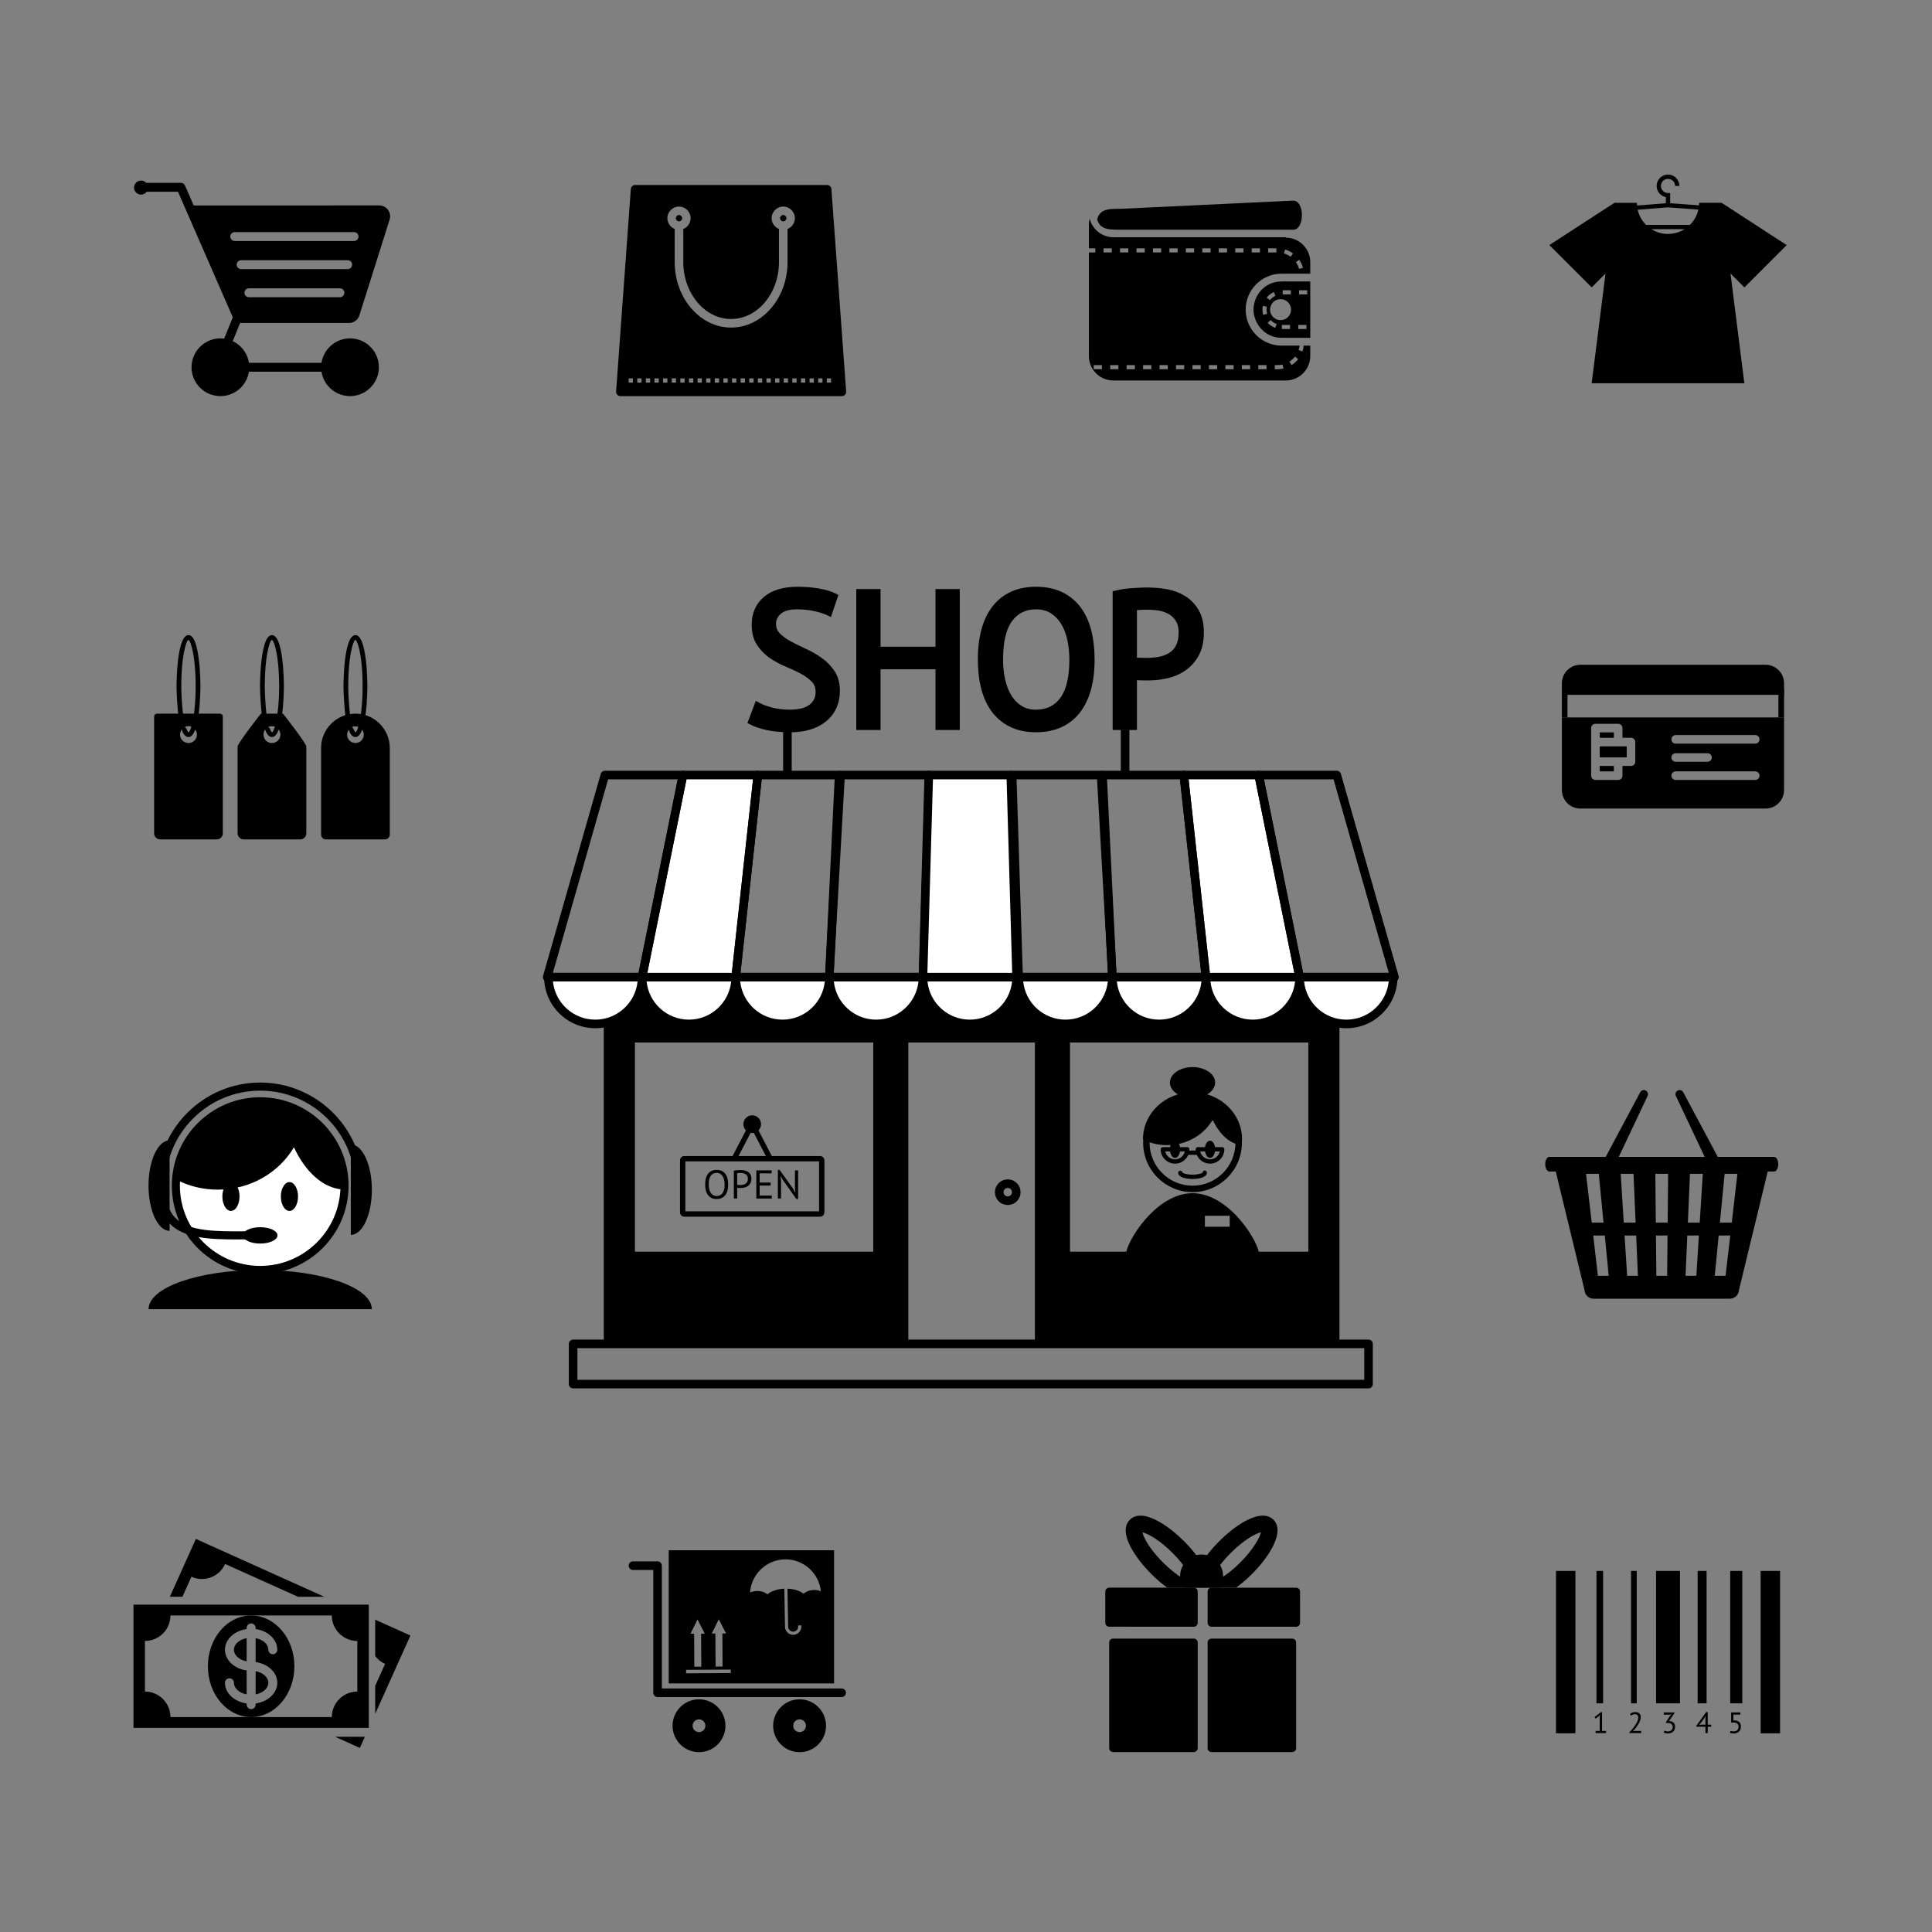 <?xml version="1.0" encoding="utf-8"?>
<!-- Generator: Adobe Illustrator 27.5.0, SVG Export Plug-In . SVG Version: 6.00 Build 0)  -->
<svg version="1.1" id="Layer_1" xmlns="http://www.w3.org/2000/svg" xmlns:xlink="http://www.w3.org/1999/xlink" x="0px" y="0px"
	 viewBox="0 0 450 450" style="enable-background:new 0 0 450 450;" xml:space="preserve">
<rect x="0" y="0" width="450" height="450" fill="#808080" stroke="none"/>
<g>
	<path d="M51.335,92.265c-3.708,0-6.724-3.017-6.724-6.725s3.017-6.725,6.724-6.725c3.709,0,6.726,3.017,6.726,6.725
		S55.044,92.265,51.335,92.265z"/>
	<path d="M81.526,92.265c-3.708,0-6.726-3.017-6.726-6.725s3.017-6.725,6.726-6.725c3.708,0,6.724,3.017,6.724,6.725
		S85.234,92.265,81.526,92.265z"/>
	<path d="M81.526,86.577H52.833c-0.803,0-1.567-0.388-2.044-1.037c-0.478-0.655-0.614-1.502-0.368-2.269l3.853-9.469
		c0.216-0.53,0.82-0.785,1.352-0.569c0.53,0.216,0.785,0.821,0.569,1.352l-3.826,9.394c-0.018,0.065,0.007,0.218,0.094,0.337
		c0.087,0.118,0.224,0.188,0.372,0.188h28.693c0.573,0,1.037,0.464,1.037,1.037C82.563,86.113,82.099,86.577,81.526,86.577z"/>
	<g>
		<path d="M90.377,48.881c-0.475-0.648-1.239-1.035-2.043-1.035l-43.214,0.015l-2.031-4.652c-0.165-0.378-0.538-0.622-0.95-0.622
			h-9.604c-0.572,0-1.037,0.464-1.037,1.037c0,0.572,0.464,1.037,1.037,1.037h8.925l12.674,29.038
			c0.399,0.931,1.312,1.532,2.326,1.532h24.83c1.109,0,2.08-0.711,2.417-1.771l7.043-22.316
			C90.993,50.375,90.853,49.529,90.377,48.881z M79.173,69.229H57.973c-0.573,0-1.037-0.464-1.037-1.037
			c0-0.572,0.464-1.037,1.037-1.037h21.201c0.573,0,1.037,0.464,1.037,1.037C80.21,68.765,79.746,69.229,79.173,69.229z
			 M80.983,62.682H56.164c-0.572,0-1.037-0.464-1.037-1.037c0-0.572,0.464-1.037,1.037-1.037h24.819
			c0.572,0,1.037,0.464,1.037,1.037C82.02,62.217,81.555,62.682,80.983,62.682z M82.467,56.134H54.678
			c-0.573,0-1.037-0.464-1.037-1.037c0-0.573,0.464-1.037,1.037-1.037h27.789c0.573,0,1.037,0.464,1.037,1.037
			C83.504,55.669,83.04,56.134,82.467,56.134z"/>
	</g>
	<path d="M34.488,43.693c0,0.903-0.732,1.635-1.635,1.635c-0.903,0-1.635-0.732-1.635-1.635c0-0.903,0.732-1.635,1.635-1.635
		C33.756,42.058,34.488,42.79,34.488,43.693z"/>
</g>
<g>
	<g>
		<path d="M31.09,373.754v28.703H85.9v-28.703H31.09z M83.225,394c-3.278,0-5.937,2.659-5.937,5.938h-37.59
			c0-3.278-2.655-5.938-5.934-5.938v-11.789c3.278,0,5.934-2.659,5.934-5.936h37.59c0,3.276,2.659,5.936,5.937,5.936V394z"/>
		<g>
			<path d="M54.51,383.974c-0.014,0.093-0.022,0.189-0.022,0.286c0,1.288,1.257,2.379,2.963,2.699v-5.401
				C55.874,381.853,54.675,382.807,54.51,383.974z"/>
			<path d="M59.543,394.653c1.703-0.321,2.96-1.409,2.96-2.702c0,0,0-0.004,0-0.006c-0.008-1.289-1.263-2.371-2.96-2.694V394.653z"
				/>
			<path d="M58.495,376.275c-5.561,0-10.076,5.296-10.076,11.828c0,6.536,4.515,11.834,10.076,11.834
				c5.564,0,10.076-5.298,10.076-11.834C68.571,381.571,64.059,376.275,58.495,376.275z M64.594,391.951
				c0,2.413-2.186,4.422-5.051,4.822v0.268c0,0.579-0.471,1.048-1.048,1.048c-0.575,0-1.044-0.469-1.044-1.048v-0.268
				c-2.869-0.4-5.056-2.409-5.056-4.822c0-0.576,0.469-1.044,1.046-1.044c0.577,0,1.046,0.468,1.046,1.044
				c0,1.293,1.257,2.381,2.963,2.702v-5.574c-2.869-0.399-5.056-2.409-5.056-4.819c0-0.34,0.042-0.668,0.122-0.986
				c0.505-1.957,2.468-3.493,4.934-3.836v-0.268c0-0.578,0.469-1.046,1.044-1.046c0.577,0,1.048,0.468,1.048,1.046v0.268
				c2.865,0.399,5.051,2.409,5.051,4.822c0,0.573-0.468,1.044-1.043,1.044c-0.582,0-1.047-0.471-1.047-1.044
				c0-1.292-1.257-2.381-2.96-2.702v5.573C62.408,387.531,64.594,389.541,64.594,391.951z"/>
		</g>
	</g>
	<g>
		<path d="M87.391,399.179l8.207-18.23l-8.207-3.693v8.477c0.581,0.769,1.356,1.407,2.297,1.831l-2.297,5.102V399.179z"/>
		<polygon points="78.07,404.535 83.815,407.123 84.979,404.535 		"/>
		<path d="M42.489,371.918l2.098-4.661c2.99,1.348,6.503,0.013,7.848-2.975l16.962,7.636h6.144l-29.919-13.471l-6.064,13.471H42.489
			z"/>
	</g>
</g>
<g>
	<g>
		<path d="M50.933,166.223H36.869c-0.78,0-0.97,0.193-0.97,0.973v26.905c0,0.774,0.631,1.409,1.41,1.409h13.184
			c0.778,0,1.411-0.635,1.411-1.409v-26.905C51.904,166.417,51.713,166.223,50.933,166.223z M43.902,173.068
			c-1.089,0-1.971-0.882-1.969-1.967c0-1.086,0.88-1.967,1.967-1.967c1.088,0,1.969,0.881,1.969,1.967
			C45.869,172.186,44.988,173.068,43.902,173.068z"/>
		<path d="M43.902,171.675c-0.91,0-1.369-1.176-1.519-1.563c-0.11-0.284,0.03-0.604,0.314-0.714c0.284-0.11,0.604,0.029,0.714,0.313
			c0.295,0.754,0.517,0.863,0.519,0.864c0.556-0.251,1.648-4.064,1.648-10.772c0-6.709-1.093-10.526-1.704-10.777
			c-0.558,0.25-1.651,4.063-1.651,10.774c0,1.993,0.216,4.932,0.42,6.685c0.035,0.303-0.182,0.577-0.484,0.612
			c-0.303,0.043-0.577-0.182-0.612-0.485c-0.207-1.784-0.426-4.777-0.426-6.812c0-0.484,0.032-11.873,2.782-11.873
			c2.748,0,2.78,11.391,2.78,11.876C46.682,160.288,46.65,171.675,43.902,171.675z"/>
	</g>
	<g>
		<path d="M65.92,166.223h-5.153c0,0-5.424,6.881-5.424,7.659v20.219c0,0.774,0.63,1.409,1.41,1.409h13.185
			c0.778,0,1.409-0.635,1.409-1.409v-20.219C71.346,173.105,65.92,166.223,65.92,166.223z M63.344,173.068
			c-1.087,0-1.969-0.882-1.967-1.967c0-1.086,0.881-1.967,1.967-1.967c1.087,0,1.967,0.881,1.967,1.967
			C65.311,172.186,64.431,173.068,63.344,173.068z"/>
		<path d="M63.344,171.675c-0.91,0-1.368-1.176-1.518-1.563c-0.11-0.284,0.03-0.604,0.314-0.714c0.284-0.11,0.604,0.029,0.714,0.314
			c0.294,0.754,0.515,0.862,0.517,0.864c0.558-0.249,1.65-4.063,1.65-10.772c0-6.712-1.092-10.527-1.705-10.777
			c-0.557,0.251-1.649,4.066-1.649,10.774c0,1.98,0.215,4.922,0.417,6.686c0.035,0.303-0.182,0.577-0.485,0.611
			c-0.3,0.043-0.576-0.183-0.611-0.485c-0.206-1.794-0.425-4.791-0.425-6.812c0-0.484,0.032-11.873,2.78-11.873
			c2.749,0,2.781,11.391,2.781,11.876C66.124,160.288,66.093,171.675,63.344,171.675z"/>
	</g>
	<g>
		<path d="M82.788,166.223c-4.419,0-8.002,3.584-8.002,8.003c0,0.111,0,20.164,0,20.164c0,0.619,0.499,1.12,1.115,1.12h13.776
			c0.616,0,1.112-0.501,1.112-1.12c0,0,0-20.054,0-20.164C90.789,169.807,87.206,166.223,82.788,166.223z M82.788,173.064
			c-1.071,0-1.939-0.87-1.939-1.941c0-1.07,0.868-1.939,1.939-1.939c1.072,0,1.941,0.869,1.941,1.939
			C84.729,172.195,83.859,173.064,82.788,173.064z"/>
		<path d="M82.788,171.675c-0.909,0-1.368-1.176-1.518-1.563c-0.11-0.284,0.03-0.604,0.313-0.714
			c0.283-0.11,0.604,0.029,0.714,0.313c0.294,0.754,0.517,0.863,0.519,0.864c0.556-0.25,1.648-4.064,1.648-10.772
			c0-6.712-1.093-10.527-1.704-10.777c-0.557,0.251-1.65,4.065-1.65,10.774c0,1.967,0.216,4.913,0.419,6.686
			c0.035,0.303-0.183,0.577-0.485,0.611c-0.309,0.037-0.576-0.183-0.61-0.485c-0.207-1.804-0.427-4.804-0.427-6.812
			c0-0.484,0.032-11.873,2.781-11.873s2.78,11.391,2.78,11.876C85.568,160.288,85.537,171.675,82.788,171.675z"/>
	</g>
</g>
<g>
	<rect x="362.417" y="365.901" width="4.522" height="37.825"/>
	<rect x="410.088" y="365.901" width="4.523" height="37.825"/>
	<rect x="371.851" y="365.901" width="1.545" height="30.837"/>
	<rect x="379.905" y="365.901" width="1.325" height="30.837"/>
	<rect x="385.727" y="365.901" width="5.574" height="30.837"/>
	<rect x="395.416" y="365.901" width="2.084" height="30.837"/>
	<rect x="402.996" y="365.901" width="2.816" height="30.837"/>
</g>
<g>
	<path d="M60.604,295.796c-14.357,0-25.998,4.089-25.998,9.132h51.997C86.603,299.885,74.963,295.796,60.604,295.796z"/>
	<g>
		<path style="fill:#FFFFFF;" d="M80.25,276.152c0,10.848-8.796,19.644-19.646,19.644c-10.849,0-19.645-8.796-19.645-19.644
			c0-10.849,8.796-19.645,19.645-19.645C71.454,256.508,80.25,265.304,80.25,276.152z"/>
		<path d="M60.604,296.737c-11.352,0-20.586-9.234-20.586-20.585c0-11.352,9.234-20.586,20.586-20.586s20.586,9.234,20.586,20.586
			C81.191,287.503,71.956,296.737,60.604,296.737z M60.604,257.449c-10.313,0-18.704,8.391-18.704,18.703
			s8.391,18.703,18.704,18.703c10.313,0,18.704-8.391,18.704-18.703S70.918,257.449,60.604,257.449z"/>
	</g>
	<path d="M60.605,256.508c-10.647,0-19.278,8.163-19.278,18.228c0,0.061,0.009,0.119,0.01,0.181
		c2.807,1.381,5.991,2.177,9.376,2.177c7.633,0,14.274-3.985,17.748-9.873c2.638,5.667,6.673,9.434,11.247,9.833
		c0.103-0.762,0.174-1.531,0.174-2.317C79.883,264.671,71.251,256.508,60.605,256.508z"/>
	<g>
		<path d="M55.791,278.689c0,1.859-0.895,3.359-1.999,3.359c-1.104,0-1.999-1.5-1.999-3.359c0-1.855,0.896-3.36,1.999-3.36
			C54.896,275.328,55.791,276.833,55.791,278.689z"/>
		<path d="M69.416,278.689c0,1.859-0.895,3.359-2,3.359c-1.103,0-1.998-1.5-1.998-3.359c0-1.855,0.895-3.36,1.998-3.36
			C68.521,275.328,69.416,276.833,69.416,278.689z"/>
	</g>
	<path d="M54.889,288.685c-6.501,0-12.019-0.356-15.286-3.6c-2.019-2.004-3-4.926-3-8.933c0-13.235,10.767-24.004,24.002-24.004
		s24.002,10.769,24.002,24.004c0,0.52-0.421,0.94-0.941,0.94c-0.519,0-0.941-0.421-0.941-0.94c0-12.198-9.923-22.121-22.12-22.121
		c-12.197,0-22.12,9.923-22.12,22.121c0,3.479,0.799,5.965,2.444,7.597c3.163,3.14,9.43,3.089,16.691,3.04
		c0.977-0.008,1.973-0.015,2.984-0.015c0.52,0,0.941,0.421,0.941,0.941c0,0.52-0.421,0.941-0.941,0.941
		c-1.006,0-1.998,0.008-2.97,0.015C56.703,288.678,55.786,288.685,54.889,288.685z"/>
	<g>
		<g>
			<path d="M81.712,266.553v21.077c2.71,0,4.905-4.718,4.905-10.537C86.617,271.272,84.421,266.553,81.712,266.553z"/>
			<path d="M39.497,286.689v-21.077c-2.708,0-4.904,4.722-4.904,10.541C34.593,281.971,36.79,286.689,39.497,286.689z"/>
		</g>
		<path d="M64.633,287.742c0,1.054-1.803,1.907-4.028,1.907c-2.224,0-4.028-0.854-4.028-1.907c0-1.05,1.804-1.903,4.028-1.903
			C62.83,285.839,64.633,286.692,64.633,287.742z"/>
	</g>
</g>
<g>
	<g>
		<g>
			<g>
				<g>
					<path d="M278.059,378.897L278.059,378.897l-19.703-0.004c-0.504,0-0.913-0.407-0.913-0.911l-0.003-7.272
						c0-0.242,0.096-0.475,0.267-0.647c0.172-0.171,0.403-0.267,0.646-0.267h19.705c0.504,0,0.913,0.408,0.913,0.912l0.001,7.276
						c0,0.241-0.096,0.474-0.267,0.645C278.532,378.801,278.301,378.897,278.059,378.897z"/>
					<path d="M301.896,378.9L301.896,378.9l-19.707-0.004c-0.504,0-0.912-0.409-0.912-0.912v-7.272c0-0.505,0.408-0.913,0.912-0.913
						h19.704c0.504,0,0.913,0.408,0.913,0.913l0.002,7.275c0,0.242-0.096,0.475-0.267,0.646
						C302.37,378.804,302.139,378.9,301.896,378.9z"/>
				</g>
			</g>
		</g>
		<g>
			<g>
				<g>
					<path d="M278.059,408.094L278.059,408.094l-18.791-0.003c-0.504,0-0.912-0.408-0.912-0.912l-0.004-24.608
						c0-0.242,0.097-0.475,0.267-0.646c0.171-0.172,0.402-0.268,0.645-0.268h18.793c0.504,0,0.913,0.408,0.913,0.912l0.001,24.612
						c0,0.241-0.096,0.474-0.267,0.645C278.532,407.998,278.301,408.094,278.059,408.094z"/>
					<path d="M300.984,408.098L300.984,408.098l-18.795-0.004c-0.504,0-0.912-0.408-0.912-0.912v-24.608
						c0-0.505,0.408-0.913,0.912-0.913h18.792c0.504,0,0.912,0.408,0.912,0.913l0.003,24.612c0,0.241-0.097,0.474-0.268,0.645
						S301.227,408.098,300.984,408.098z"/>
				</g>
			</g>
		</g>
		<g>
			<path d="M268.183,366.636c1.219,1.219,2.456,2.267,3.665,3.148h16.078c1.208-0.881,2.445-1.928,3.664-3.146
				c4.398-4.4,7.659-10.022,5.025-12.661c-0.438-0.436-1.225-0.955-2.496-0.955c-2.578,0-6.472,2.293-10.161,5.984
				c-1.68,1.679-3.051,3.395-4.067,5.015c-1.066-1.7-2.493-3.438-4.074-5.019c-3.692-3.689-7.586-5.981-10.162-5.981
				c-1.276,0-2.063,0.521-2.494,0.956c-0.914,0.911-1.64,2.718,0.094,6.15C264.291,362.183,266.042,364.494,268.183,366.636z
				 M286.661,361.711c2.997-2.998,5.732-4.521,7.049-4.811c-0.286,1.161-1.673,3.882-4.825,7.034
				c-2.949,2.946-5.644,4.469-7.028,4.792C282.165,367.397,283.689,364.683,286.661,361.711z M273.111,361.707
				c3.153,3.154,4.54,5.876,4.826,7.036c-1.316-0.29-4.052-1.814-7.051-4.812c-1.86-1.862-3.359-3.825-4.22-5.527
				c-0.347-0.689-0.508-1.179-0.581-1.5C267.411,357.207,270.132,358.73,273.111,361.707z"/>
			<path d="M284.068,369.799c0.511-0.783,0.811-1.717,0.811-2.721c0-2.764-2.238-5.003-5-5.003c-2.765,0-5,2.239-5,5.003
				c0,1.004,0.3,1.938,0.811,2.721H284.068z"/>
		</g>
	</g>
</g>
<g>
	<path d="M416.15,57.085l-15.163-9.855l-5.229,0.007l0.003,0.003c0,4.003-3.242,7.245-7.258,7.25c-3.998,0-7.244-3.25-7.244-7.25
		l0,0l-5.22-0.003l-15.164,9.846l9.856,9.853l3.223-3.224l-3.226,25.552h35.563l-3.219-25.548l3.223,3.222L416.15,57.085z"/>
	<path d="M399.602,53.38h-21.566v-5.263l10.438-0.818l11.129,0.816V53.38z M379.036,52.38h19.566v-3.337l-10.127-0.748l-9.439,0.746
		V52.38z"/>
	<path d="M389.013,47.797h-1v-1.884c-1.224-0.234-2.15-1.313-2.15-2.604c0-1.462,1.188-2.65,2.65-2.65c1.462,0,2.65,1.189,2.65,2.65
		h-1c0-0.91-0.74-1.65-1.65-1.65c-0.91,0-1.65,0.74-1.65,1.65c0,0.91,0.74,1.651,1.65,1.651h0.5V47.797z"/>
</g>
<g>
	<g>
		<path d="M411.224,154.83h-43.116c-2.376,0.004-4.311,1.94-4.314,4.317v2.694l51.747-0.003v-2.691
			C415.54,156.767,413.603,154.83,411.224,154.83z"/>
		<rect x="372.607" y="178.408" width="3.293" height="1.26"/>
		<path d="M363.793,184.014c-0.001,1.153,0.446,2.237,1.261,3.052c0.814,0.815,1.897,1.264,3.05,1.264h0.006h43.12
			c2.375,0,4.308-1.935,4.311-4.314v-16.913h-51.747V184.014z M390.301,171.208h18.524c0.553,0,1,0.448,1,1c0,0.552-0.447,1-1,1
			h-18.524c-0.553,0-1-0.448-1-1C389.301,171.655,389.748,171.208,390.301,171.208z M390.301,175.438h7.408c0.553,0,1,0.448,1,1
			s-0.447,1-1,1h-7.408c-0.553,0-1-0.448-1-1S389.748,175.438,390.301,175.438z M390.301,179.668h18.524c0.553,0,1,0.448,1,1
			c0,0.552-0.447,1-1,1h-18.524c-0.553,0-1-0.448-1-1C389.301,180.116,389.748,179.668,390.301,179.668z M370.607,177.408v-4.564
			v-3.262c0-0.552,0.447-1,1-1h5.293c0.553,0,1,0.448,1,1v2.262h1.991c0.553,0,1,0.448,1,1v4.564c0,0.552-0.447,1-1,1H377.9v2.26
			c0,0.552-0.447,1-1,1h-5.293c-0.553,0-1-0.448-1-1V177.408z"/>
		<polygon points="378.892,173.844 376.9,173.844 372.607,173.844 372.607,176.408 376.9,176.408 378.892,176.408 		"/>
		<rect x="372.607" y="170.582" width="3.293" height="1.262"/>
	</g>
	<rect x="363.793" y="160.399" width="1.309" height="6.703"/>
	<rect x="414.23" y="160.399" width="1.31" height="6.703"/>
</g>
<g>
	<g>
		<g>
			<path d="M140.633,227.273v85.74h70.936v-70.194h29.48v70.194h70.937v-85.74H140.633z M203.396,291.541h-55.512v-48.723h55.512
				V291.541z M304.734,291.541h-55.512v-48.723h55.512V291.541z"/>
		</g>
		<g>
			<g>
				<path style="fill:#FFFFFF;" d="M127.741,227.591c0,6.02,4.883,10.904,10.904,10.904c6.023,0,10.906-4.884,10.906-10.904H127.741
					z"/>
				<path d="M138.645,239.495c-6.564,0-11.904-5.34-11.904-11.904c0-0.553,0.448-1,1-1h21.811c0.552,0,1,0.447,1,1
					C150.552,234.155,145.21,239.495,138.645,239.495z M128.792,228.591c0.502,4.993,4.73,8.904,9.854,8.904
					c5.125,0,9.354-3.911,9.856-8.904H128.792z"/>
			</g>
			<g>
				<path style="fill:#FFFFFF;" d="M149.552,227.591c0,6.02,4.881,10.904,10.904,10.904c6.023,0,10.903-4.884,10.903-10.904H149.552
					z"/>
				<path d="M160.456,239.495c-6.564,0-11.904-5.34-11.904-11.904c0-0.553,0.448-1,1-1h21.808c0.552,0,1,0.447,1,1
					C172.359,234.155,167.02,239.495,160.456,239.495z M150.602,228.591c0.502,4.993,4.73,8.904,9.854,8.904
					c5.123,0,9.35-3.911,9.853-8.904H150.602z"/>
			</g>
			<g>
				<path style="fill:#FFFFFF;" d="M193.169,227.591c0,6.02,4.881,10.904,10.902,10.904c6.023,0,10.907-4.884,10.907-10.904H193.169
					z"/>
				<path d="M204.071,239.495c-6.563,0-11.902-5.34-11.902-11.904c0-0.553,0.448-1,1-1h21.81c0.552,0,1,0.447,1,1
					C215.979,234.155,210.637,239.495,204.071,239.495z M194.219,228.591c0.503,4.993,4.729,8.904,9.852,8.904
					c5.126,0,9.355-3.911,9.857-8.904H194.219z"/>
			</g>
			<g>
				<path style="fill:#FFFFFF;" d="M214.979,227.591c0,6.02,4.879,10.904,10.901,10.904c6.022,0,10.906-4.884,10.906-10.904H214.979
					z"/>
				<path d="M225.88,239.495c-6.563,0-11.901-5.34-11.901-11.904c0-0.553,0.448-1,1-1h21.808c0.553,0,1,0.447,1,1
					C237.786,234.155,232.445,239.495,225.88,239.495z M216.029,228.591c0.503,4.993,4.729,8.904,9.851,8.904
					c5.125,0,9.354-3.911,9.856-8.904H216.029z"/>
			</g>
			<g>
				<path style="fill:#FFFFFF;" d="M171.359,227.591c0,6.02,4.882,10.904,10.905,10.904c6.022,0,10.904-4.884,10.904-10.904H171.359
					z"/>
				<path d="M182.265,239.495c-6.564,0-11.905-5.34-11.905-11.904c0-0.553,0.448-1,1-1h21.81c0.552,0,1,0.447,1,1
					C194.169,234.155,188.829,239.495,182.265,239.495z M172.41,228.591c0.502,4.993,4.73,8.904,9.855,8.904
					c5.124,0,9.352-3.911,9.854-8.904H172.41z"/>
			</g>
			<g>
				<g>
					<polygon style="fill:#FFFFFF;" points="176.518,180.52 171.359,227.591 149.552,227.591 159.075,180.52 					"/>
					<path d="M171.359,228.591h-21.808c-0.3,0-0.584-0.135-0.774-0.367c-0.19-0.231-0.266-0.537-0.206-0.831l9.523-47.07
						c0.094-0.466,0.504-0.802,0.98-0.802h17.442c0.284,0,0.555,0.121,0.745,0.333c0.189,0.212,0.28,0.494,0.249,0.776
						l-5.158,47.071C172.298,228.207,171.87,228.591,171.359,228.591z M150.774,226.591h19.688l4.939-45.07h-15.509L150.774,226.591
						z"/>
				</g>
			</g>
			<g>
				<g>
					<path d="M214.979,228.591h-21.81c-0.267,0-0.523-0.107-0.711-0.297c-0.188-0.19-0.292-0.448-0.289-0.715l2.572-47.071
						c0.007-0.547,0.453-0.988,1-0.988h20.785c0.274,0,0.537,0.113,0.726,0.313c0.189,0.199,0.287,0.467,0.272,0.742l-1.548,47.07
						C215.948,228.176,215.51,228.591,214.979,228.591z M194.181,226.591h19.85l1.439-45.07h-18.742L194.181,226.591z"/>
				</g>
			</g>
			<g>
				<g>
					<path d="M193.169,228.591h-21.81c-0.284,0-0.555-0.121-0.745-0.332c-0.189-0.212-0.28-0.494-0.25-0.777l5.158-47.07
						c0.056-0.507,0.484-0.891,0.994-0.891h18.936c0.273,0,0.535,0.112,0.724,0.31c0.188,0.198,0.288,0.465,0.275,0.738
						l-2.284,47.071C194.142,228.172,193.702,228.591,193.169,228.591z M172.475,226.591h19.741l2.187-45.07h-16.989
						L172.475,226.591z"/>
				</g>
			</g>
			<g>
				<g>
					<path d="M149.552,228.591h-22.104c-0.314,0-0.609-0.147-0.798-0.397c-0.189-0.251-0.249-0.575-0.163-0.877l13.438-47.07
						c0.123-0.43,0.515-0.726,0.961-0.726h18.188c0.3,0,0.584,0.135,0.774,0.367c0.19,0.232,0.266,0.538,0.206,0.832l-9.523,47.07
						C150.438,228.256,150.028,228.591,149.552,228.591z M128.774,226.591h19.96l9.119-45.07h-16.211L128.774,226.591z"/>
				</g>
			</g>
			<g>
				<path style="fill:#FFFFFF;" d="M324.507,227.591c0,6.02-4.88,10.904-10.905,10.904c-6.023,0-10.903-4.884-10.903-10.904H324.507
					z"/>
				<path d="M313.602,239.495c-6.564,0-11.903-5.34-11.903-11.904c0-0.553,0.447-1,1-1h21.809c0.553,0,1,0.447,1,1
					C325.507,234.155,320.166,239.495,313.602,239.495z M303.748,228.591c0.503,4.993,4.73,8.904,9.854,8.904
					c5.124,0,9.353-3.911,9.855-8.904H303.748z"/>
			</g>
			<g>
				<path style="fill:#FFFFFF;" d="M302.698,227.591c0,6.02-4.883,10.904-10.905,10.904c-6.023,0-10.902-4.884-10.902-10.904
					H302.698z"/>
				<path d="M291.793,239.495c-6.563,0-11.902-5.34-11.902-11.904c0-0.553,0.447-1,1-1h21.808c0.553,0,1,0.447,1,1
					C303.698,234.155,298.357,239.495,291.793,239.495z M281.94,228.591c0.503,4.993,4.729,8.904,9.853,8.904
					c5.124,0,9.352-3.911,9.855-8.904H281.94z"/>
			</g>
			<g>
				<path style="fill:#FFFFFF;" d="M259.082,227.591c0,6.02-4.884,10.904-10.906,10.904c-6.023,0-10.903-4.884-10.903-10.904
					H259.082z"/>
				<path d="M248.176,239.495c-6.564,0-11.903-5.34-11.903-11.904c0-0.553,0.447-1,1-1h21.81c0.553,0,1,0.447,1,1
					C260.082,234.155,254.741,239.495,248.176,239.495z M238.322,228.591c0.503,4.993,4.73,8.904,9.854,8.904
					c5.125,0,9.354-3.911,9.856-8.904H238.322z"/>
			</g>
			<g>
				<path style="fill:#FFFFFF;" d="M280.891,227.591c0,6.02-4.884,10.904-10.907,10.904c-6.022,0-10.901-4.884-10.901-10.904
					H280.891z"/>
				<path d="M269.983,239.495c-6.563,0-11.901-5.34-11.901-11.904c0-0.553,0.447-1,1-1h21.809c0.553,0,1,0.447,1,1
					C281.891,234.155,276.549,239.495,269.983,239.495z M260.132,228.591c0.503,4.993,4.729,8.904,9.852,8.904
					c5.125,0,9.354-3.911,9.857-8.904H260.132z"/>
			</g>
			<g>
				<g>
					<polygon style="fill:#FFFFFF;" points="275.729,180.52 280.891,227.591 302.698,227.591 293.176,180.52 					"/>
					<path d="M302.698,228.591h-21.808c-0.51,0-0.939-0.384-0.994-0.891l-5.161-47.071c-0.031-0.282,0.06-0.565,0.249-0.776
						c0.19-0.211,0.461-0.333,0.745-0.333h17.446c0.476,0,0.886,0.336,0.98,0.802l9.522,47.07c0.06,0.294-0.017,0.6-0.206,0.831
						C303.282,228.456,302.998,228.591,302.698,228.591z M281.787,226.591h19.689l-9.118-45.07h-15.513L281.787,226.591z"/>
				</g>
			</g>
			<g>
				<g>
					<path d="M259.082,228.591h-21.81c-0.531,0-0.97-0.415-0.999-0.946l-1.548-47.07c-0.015-0.274,0.084-0.543,0.273-0.742
						c0.189-0.2,0.451-0.313,0.726-0.313h20.786c0.548,0,0.993,0.44,1,0.988l2.571,47.071c0.003,0.267-0.101,0.524-0.289,0.715
						C259.605,228.483,259.35,228.591,259.082,228.591z M238.22,226.591h19.85l-2.547-45.07H236.78L238.22,226.591z"/>
				</g>
			</g>
			<g>
				<g>
					<path d="M280.891,228.591h-21.809c-0.533,0-0.973-0.419-0.999-0.951l-2.284-47.071c-0.013-0.273,0.086-0.54,0.275-0.738
						c0.189-0.198,0.45-0.31,0.724-0.31h18.932c0.51,0,0.939,0.384,0.994,0.891l5.161,47.07c0.031,0.283-0.06,0.566-0.249,0.776
						C281.445,228.47,281.175,228.591,280.891,228.591z M260.035,226.591h19.74l-4.942-45.07h-16.985L260.035,226.591z"/>
				</g>
			</g>
			<g>
				<g>
					<path d="M324.802,228.591h-22.104c-0.475,0-0.886-0.335-0.98-0.802l-9.523-47.07c-0.06-0.294,0.017-0.599,0.206-0.832
						c0.19-0.232,0.475-0.367,0.774-0.367h18.187c0.446,0,0.839,0.296,0.962,0.726l13.44,47.07c0.086,0.302,0.025,0.626-0.164,0.877
						C325.411,228.443,325.115,228.591,324.802,228.591z M303.517,226.591h19.96l-12.869-45.07h-16.209L303.517,226.591z"/>
				</g>
			</g>
			<g>
				<polygon style="fill:#FFFFFF;" points="216.331,180.52 235.43,180.52 236.786,227.591 214.979,227.591 				"/>
				<path d="M236.806,228.591c-0.006-0.001-0.014-0.001-0.02,0h-21.808c-0.27,0-0.529-0.109-0.717-0.303
					c-0.188-0.194-0.29-0.456-0.282-0.726l1.352-47.071c0.016-0.541,0.458-0.971,1-0.971h19.099c0.541,0,0.984,0.43,1,0.971
					l1.351,46.871c0.017,0.073,0.025,0.15,0.025,0.229C237.806,228.144,237.358,228.591,236.806,228.591z M216.008,226.591h19.749
					l-1.299-45.07h-17.155L216.008,226.591z"/>
			</g>
		</g>
		<rect x="182.406" y="169.978" width="2" height="10.398"/>
		<rect x="261.056" y="169.978" width="2" height="10.398"/>
	</g>
	<path d="M318.758,323.382H133.492c-0.552,0-1-0.447-1-1v-9.369c0-0.553,0.448-1,1-1h185.266c0.553,0,1,0.447,1,1v9.369
		C319.758,322.935,319.31,323.382,318.758,323.382z M134.492,321.382h183.266v-7.369H134.492V321.382z"/>
	<path d="M234.725,280.669c-1.646,0-2.986-1.339-2.986-2.985c0-1.646,1.34-2.985,2.986-2.985c1.645,0,2.984,1.339,2.984,2.985
		C237.709,279.33,236.37,280.669,234.725,280.669z M234.725,276.698c-0.544,0-0.986,0.442-0.986,0.985s0.442,0.985,0.986,0.985
		c0.543,0,0.984-0.442,0.984-0.985S235.268,276.698,234.725,276.698z"/>
	<g>
		<path d="M191.01,283.388h-31.61c-0.559,0-1.013-0.454-1.013-1.013v-12.098c0-0.559,0.454-1.013,1.013-1.013h31.61
			c0.558,0,1.013,0.454,1.013,1.013v12.098C192.022,282.934,191.568,283.388,191.01,283.388z M159.631,282.143h31.146v-11.634
			h-31.146V282.143z"/>
		<path d="M179.32,270.319c-0.229,0-0.448-0.12-0.557-0.33l-3.559-6.842l-3.559,6.842c-0.154,0.294-0.527,0.415-0.835,0.268
			c-0.308-0.147-0.432-0.507-0.278-0.803l4.115-7.911c0.211-0.405,0.902-0.405,1.113,0l4.115,7.911
			c0.154,0.296,0.029,0.655-0.278,0.803C179.509,270.3,179.414,270.319,179.32,270.319z"/>
		<path d="M177.262,261.834c0,1.137-0.92,2.058-2.057,2.058c-1.137,0-2.058-0.921-2.058-2.058c0-1.137,0.921-2.059,2.058-2.059
			C176.341,259.775,177.262,260.697,177.262,261.834z"/>
	</g>
	<g>
		<g>
			<g>
				<path d="M277.761,277.669c-6.341,0-11.5-5.159-11.5-11.5c0-6.341,5.159-11.499,11.5-11.499c6.342,0,11.501,5.158,11.501,11.499
					C289.262,272.51,284.102,277.669,277.761,277.669z M277.761,256.17c-5.514,0-10,4.485-10,9.999c0,5.514,4.486,10,10,10
					c5.515,0,10.001-4.486,10.001-10C287.762,260.655,283.275,256.17,277.761,256.17z"/>
			</g>
			<g>
				<path d="M277.762,254.42c-6.369,0-11.531,4.882-11.531,10.902c0,0.037,0.006,0.071,0.006,0.107
					c1.68,0.826,3.584,1.303,5.608,1.303c4.565,0,8.537-2.385,10.615-5.906c1.579,3.39,3.992,5.643,6.729,5.882
					c0.06-0.456,0.103-0.916,0.103-1.386C289.292,259.302,284.129,254.42,277.762,254.42z"/>
			</g>
			<g>
				<g>
					<path d="M274.882,267.686c0,1.112-0.535,2.01-1.195,2.01c-0.661,0-1.196-0.897-1.196-2.01c0-1.109,0.535-2.01,1.196-2.01
						C274.347,265.677,274.882,266.577,274.882,267.686z"/>
				</g>
				<g>
					<path d="M283.031,267.686c0,1.112-0.535,2.01-1.195,2.01c-0.66,0-1.195-0.897-1.195-2.01c0-1.109,0.535-2.01,1.195-2.01
						C282.496,265.677,283.031,266.577,283.031,267.686z"/>
				</g>
			</g>
		</g>
		<g>
			<path d="M283.031,252.154c0,1.994-2.359,3.61-5.271,3.61c-2.911,0-5.27-1.616-5.27-3.61c0-1.994,2.359-3.61,5.27-3.61
				C280.672,248.544,283.031,250.16,283.031,252.154z"/>
		</g>
		<g>
			<path d="M281.836,271.03c-1.844,0-3.344-1.5-3.344-3.344c0-0.276,0.224-0.5,0.5-0.5h5.686c0.276,0,0.5,0.224,0.5,0.5
				C285.179,269.53,283.679,271.03,281.836,271.03z M279.546,268.186c0.229,1.053,1.169,1.844,2.29,1.844
				c1.12,0,2.06-0.791,2.289-1.844H279.546z"/>
		</g>
		<g>
			<path d="M273.686,271.03c-1.845,0-3.345-1.5-3.345-3.344c0-0.276,0.224-0.5,0.5-0.5h5.688c0.276,0,0.5,0.224,0.5,0.5
				C277.029,269.53,275.529,271.03,273.686,271.03z M271.396,268.186c0.229,1.053,1.17,1.844,2.291,1.844
				c1.12,0,2.06-0.791,2.289-1.844H271.396z"/>
		</g>
		<g>
			<path d="M277.761,274.603c-1.664,0-3.343-0.441-3.343-1.427c0-0.276,0.224-0.5,0.5-0.5c0.256,0,0.467,0.191,0.496,0.439
				c0.164,0.176,0.993,0.487,2.347,0.487c1.405,0,2.245-0.335,2.363-0.507c0-0.275,0.214-0.46,0.49-0.46
				c0.276,0,0.49,0.264,0.49,0.54C281.104,274.162,279.425,274.603,277.761,274.603z"/>
		</g>
		<g>
			<path d="M278.992,268.98h-2.463c-0.276,0-0.5-0.224-0.5-0.5c0-0.276,0.224-0.5,0.5-0.5h2.463c0.276,0,0.5,0.224,0.5,0.5
				C279.492,268.757,279.269,268.98,278.992,268.98z"/>
		</g>
		<g>
			<path d="M277.761,277.919c-8.588,0-15.55,11.445-15.55,14.462h31.101C293.311,289.364,286.35,277.919,277.761,277.919z
				 M286.422,285.73h-5.781v-2.557h5.781V285.73z"/>
		</g>
	</g>
</g>
<g>
	<g>
		<g>
			<g>
				<path d="M374.571,271.378c0.343,0,1.636-0.184,1.808-0.507l7.354-15.561c0.25-0.468,0.073-1.049-0.393-1.3
					c-0.47-0.25-1.051-0.073-1.3,0.396l-8.315,15.56c-0.249,0.468-0.073,1.05,0.397,1.3
					C374.264,271.343,374.419,271.378,374.571,271.378z"/>
			</g>
			<g>
				<path d="M399.526,271.378c0.152,0,0.308-0.035,0.452-0.112c0.467-0.25,0.644-0.832,0.395-1.3l-8.314-15.56
					c-0.249-0.469-0.831-0.646-1.3-0.396c-0.467,0.251-0.646,0.832-0.394,1.3l7.354,15.561
					C397.891,271.194,399.184,271.378,399.526,271.378z"/>
			</g>
		</g>
	</g>
	<path d="M413.226,269.457h-3.33h-45.693h-3.328c-0.531,0-0.961,0.763-0.961,1.704c0,0.942,0.43,1.704,0.961,1.704h1.489
		l6.703,27.64c0.067,1.109,0.994,1.992,2.121,1.992h31.727c1.127,0,2.052-0.883,2.119-1.992l6.705-27.64h1.487
		c0.531,0,0.961-0.762,0.961-1.704C414.186,270.22,413.757,269.457,413.226,269.457z M369.422,273.404h2.968l1.098,11.367h-2.744
		L369.422,273.404z M372.181,297.153l-1.09-9.383h2.7l0.904,9.383H372.181z M377.49,273.404h2.982l0.492,11.367h-2.759
		L377.49,273.404z M378.988,297.153l-0.592-9.383h2.698l0.407,9.383H378.988z M388.308,297.153h-2.513l-0.092-9.383h2.696
		L388.308,297.153z M388.43,284.772h-2.757l-0.111-11.367h2.979L388.43,284.772z M395.114,297.153h-2.514l0.406-9.383h2.699
		L395.114,297.153z M395.895,284.772h-2.757l0.491-11.367h2.982L395.895,284.772z M401.92,297.153h-2.513l0.905-9.383h2.697
		L401.92,297.153z M403.358,284.772h-2.757l1.098-11.367h2.979L403.358,284.772z"/>
</g>
<g>
	<path d="M301.23,46.729l-40.142,1.904c-2.68,0-4.908-0.053-5.525,2.435c0.617,2.487,2.846,2.434,5.525,2.434h40.142
		C303.911,53.502,303.911,46.729,301.23,46.729z"/>
	<path d="M305.186,61.056c0-3.123-2.51-5.652-5.62-5.703l-0.093-0.094h-40.142c-2.679,0-4.909-1.851-5.526-4.338
		c-0.111,0.441-0.186,0.897-0.186,1.373v5.549h1.504v0.952h-1.504v2.26v21.857c0,3.154,2.557,5.712,5.712,5.712h40.142
		c3.156,0,5.713-2.558,5.713-5.712v-2.41h-1.527c-0.053,0.458-0.135,0.911-0.286,1.345l-0.9-0.314
		c0.117-0.334,0.188-0.681,0.234-1.031h-4.184c-4.62,0-8.38-3.76-8.38-8.381c0-4.622,3.76-8.381,8.38-8.381h6.663V61.056z
		 M301.631,83.063l0.743,0.593c-0.434,0.545-0.95,1.01-1.535,1.381l-0.51-0.803C300.825,83.919,301.263,83.526,301.631,83.063z
		 M296.919,85.045h0.609c0.402,0,0.802-0.046,1.188-0.136l0.217,0.928c-0.457,0.106-0.93,0.16-1.404,0.16h-0.609V85.045z
		 M293.087,85.045h1.914v0.952h-1.914V85.045z M256.663,85.997h-1.916v-0.952h1.916V85.997z M257.04,57.843h1.916v0.952h-1.916
		V57.843z M260.497,85.997h-1.916v-0.952h1.916V85.997z M260.874,57.843h1.916v0.952h-1.916V57.843z M264.331,85.997h-1.916v-0.952
		h1.916V85.997z M264.708,57.843h1.916v0.952h-1.916V57.843z M268.166,85.997h-1.917v-0.952h1.917V85.997z M268.542,57.843h1.916
		v0.952h-1.916V57.843z M271.998,85.997h-1.917v-0.952h1.917V85.997z M272.376,57.843h1.918v0.952h-1.918V57.843z M275.833,85.997
		h-1.918v-0.952h1.918V85.997z M276.21,57.843h1.918v0.952h-1.918V57.843z M279.667,85.997h-1.918v-0.952h1.918V85.997z
		 M280.044,57.843h1.916v0.952h-1.916V57.843z M283.501,85.997h-1.918v-0.952h1.918V85.997z M283.876,57.843h1.918v0.952h-1.918
		V57.843z M287.335,85.997h-1.916v-0.952h1.916V85.997z M287.711,57.843h1.917v0.952h-1.917V57.843z M291.169,85.045v0.952h-1.916
		v-0.952H291.169z M293.462,58.795h-1.917v-0.952h1.917V58.795z M297.296,58.795h-1.916v-0.952h1.916V58.795z M300.613,59.801
		c-0.476-0.348-1.002-0.611-1.563-0.782l0.275-0.911c0.665,0.202,1.287,0.512,1.85,0.924L300.613,59.801z M302.577,62.635
		c-0.154-0.564-0.404-1.095-0.74-1.582l0.781-0.543c0.398,0.576,0.695,1.206,0.878,1.873L302.577,62.635z"/>
	<path d="M291.964,72.121c0,3.069,2.462,6.56,6.56,6.56h6.663v-13.12h-6.663C294.324,65.561,291.964,69.052,291.964,72.121z
		 M296.696,68.019l0.397,0.865c-0.506,0.232-0.961,0.588-1.313,1.028l-0.743-0.595C295.481,68.762,296.055,68.313,296.696,68.019z
		 M294.227,73.349c-0.113-0.399-0.171-0.813-0.171-1.228c0-0.296,0.028-0.591,0.085-0.877l0.934,0.184
		c-0.044,0.224-0.066,0.456-0.066,0.693c0,0.327,0.045,0.654,0.135,0.969L294.227,73.349z M297.032,76.36
		c-0.666-0.241-1.273-0.643-1.76-1.162l0.695-0.651c0.385,0.411,0.863,0.728,1.388,0.918L297.032,76.36z M300.471,76.63h-1.905
		v-0.952h1.905V76.63z M302.579,67.612h1.904v0.952h-1.904V67.612z M302.388,75.678h1.903v0.952h-1.903V75.678z M298.269,74.568
		c-1.352,0-2.447-1.096-2.447-2.447c0-1.352,1.096-2.447,2.447-2.447c1.352,0,2.447,1.095,2.447,2.447
		C300.716,73.473,299.62,74.568,298.269,74.568z M298.759,67.612h1.905v0.952h-1.905V67.612z"/>
</g>
<g>
	<g>
		<g>
			<g>
				<path d="M186.242,395.799c-3.397,0-6.16,2.763-6.16,6.159c0,3.395,2.763,6.158,6.16,6.158c3.395,0,6.157-2.763,6.157-6.158
					C192.398,398.561,189.637,395.799,186.242,395.799z M186.241,403.443c-0.82,0-1.486-0.665-1.486-1.485
					c0-0.821,0.665-1.486,1.486-1.486c0.82,0,1.484,0.665,1.484,1.486C187.725,402.778,187.061,403.443,186.241,403.443z"/>
			</g>
		</g>
	</g>
	<g>
		<g>
			<g>
				<path d="M162.813,395.799c-3.398,0-6.161,2.763-6.161,6.159c0,3.395,2.763,6.158,6.161,6.158c3.395,0,6.157-2.763,6.157-6.158
					C168.97,398.561,166.208,395.799,162.813,395.799z M162.811,403.443c-0.82,0-1.484-0.665-1.484-1.485
					c0-0.821,0.664-1.486,1.484-1.486c0.821,0,1.485,0.665,1.485,1.486C164.296,402.778,163.632,403.443,162.811,403.443z"/>
			</g>
		</g>
	</g>
	<g>
		<path d="M196.036,395.277h-42.878c-0.552,0-1-0.447-1-1v-28.605h-4.725c-0.552,0-1-0.447-1-1c0-0.553,0.448-1,1-1h5.725
			c0.552,0,1,0.447,1,1v28.605h41.878c0.552,0,1,0.447,1,1C197.036,394.83,196.588,395.277,196.036,395.277z"/>
	</g>
	<g>
		<path d="M155.754,361.084v31.017h38.516v-31.017H155.754z M167.425,377.155l1.682,3.306l-0.85,0.007l0.039,7.697l-1.623,0.01
			l-0.045-7.699l-0.848,0.006L167.425,377.155z M162.469,377.203l1.681,3.308l-0.85,0.008l0.042,7.693l-1.625,0.006l-0.043-7.69
			l-0.851,0.003L162.469,377.203z M159.81,389.747l-0.006-0.811l10.415-0.06l0.004,0.813L159.81,389.747z M189.58,370.338
			c-0.966,0.019-1.83,0.35-2.426,0.872c-0.815-0.681-2.183-1.114-3.74-1.172l0.158,8.856c0.008,0.648,0.548,1.161,1.197,1.152
			c0.646-0.009,1.161-0.546,1.147-1.192l-0.004-0.25l0.729-0.016l0.01,0.25c0.012,1.052-0.824,1.917-1.871,1.941
			c-1.053,0.016-1.918-0.827-1.94-1.87l-0.155-8.877c-1.647,0.075-3.087,0.579-3.915,1.326c-0.618-0.499-1.494-0.804-2.46-0.787
			c-0.583,0.01-1.133,0.14-1.606,0.355c0.283-4.25,3.785-7.641,8.113-7.723c4.332-0.074,7.945,3.194,8.38,7.428
			C190.718,370.435,190.167,370.328,189.58,370.338z"/>
	</g>
</g>
<g>
	<g>
		<path d="M182.434,50.115c-0.389,0-0.705,0.316-0.705,0.706c0,0.389,0.316,0.706,0.705,0.706c0.39,0,0.706-0.317,0.706-0.706
			C183.14,50.432,182.823,50.115,182.434,50.115z"/>
		<path d="M158.857,50.821c0-0.389-0.317-0.706-0.707-0.706c-0.39,0-0.706,0.316-0.706,0.706c0,0.389,0.316,0.706,0.706,0.706
			C158.54,51.527,158.857,51.21,158.857,50.821z"/>
		<path d="M157.444,50.821c0-0.389,0.316-0.706,0.706-0.706c0.39,0,0.707,0.316,0.707,0.706c0,0.389-0.317,0.706-0.707,0.706
			C157.761,51.527,157.444,51.21,157.444,50.821z"/>
		<path d="M182.434,51.527c-0.389,0-0.705-0.317-0.705-0.706c0-0.389,0.316-0.706,0.705-0.706c0.39,0,0.706,0.316,0.706,0.706
			C183.14,51.21,182.823,51.527,182.434,51.527z"/>
	</g>
	<path d="M193.651,44.017c-0.038-0.523-0.474-0.927-0.997-0.927H147.93c-0.523,0-0.959,0.405-0.997,0.927L143.5,91.192
		c-0.02,0.277,0.076,0.55,0.266,0.754c0.189,0.203,0.454,0.319,0.732,0.319h51.59c0.278,0,0.543-0.116,0.732-0.319
		c0.189-0.204,0.285-0.477,0.266-0.754L193.651,44.017z M147.42,89.124h-1v-1h1V89.124z M149.427,89.124h-1v-1h1V89.124z
		 M151.434,89.124h-1v-1h1V89.124z M153.441,89.124h-1v-1h1V89.124z M155.447,89.124h-1v-1h1V89.124z M157.454,89.124h-1v-1h1
		V89.124z M159.461,89.124h-1v-1h1V89.124z M161.468,89.124h-1v-1h1V89.124z M163.475,89.124h-1v-1h1V89.124z M165.481,89.124h-1v-1
		h1V89.124z M167.488,89.124h-1v-1h1V89.124z M169.495,89.124h-1v-1h1V89.124z M171.501,89.124h-1v-1h1V89.124z M173.508,89.124h-1
		v-1h1V89.124z M175.515,89.124h-1v-1h1V89.124z M177.522,89.124h-1v-1h1V89.124z M179.528,89.124h-1v-1h1V89.124z M181.535,89.124
		h-1v-1h1V89.124z M183.542,89.124h-1v-1h1V89.124z M183.435,53.33v7.803c-0.042,8.365-5.938,15.166-13.142,15.166
		c-7.2,0-13.095-6.801-13.141-15.16v-7.808c-0.998-0.399-1.708-1.371-1.708-2.51c0-1.492,1.214-2.706,2.706-2.706
		c1.492,0,2.707,1.214,2.707,2.706c0,1.138-0.708,2.109-1.705,2.509v7.803c0.04,7.257,5.037,13.166,11.141,13.166
		c6.107,0,11.105-5.908,11.142-13.17v-7.797c-0.998-0.399-1.706-1.371-1.706-2.51c0-1.492,1.213-2.706,2.705-2.706
		s2.706,1.214,2.706,2.706C185.14,51.959,184.432,52.931,183.435,53.33z M185.549,89.124h-1v-1h1V89.124z M187.556,89.124h-1v-1h1
		V89.124z M189.563,89.124h-1v-1h1V89.124z M191.569,89.124h-1v-1h1V89.124z M193.576,89.124h-1v-1h1V89.124z"/>
</g>
<g>
	<g>
		<g>
			<g>
				<g>
					<g>
						<g>
							<g>
								<g>
									<path d="M371.646,403.161h0.961v-3.324l0.068-0.405l-0.274,0.322l-0.755,0.543l-0.262-0.351l1.511-1.167h0.248v4.382h0.94
										v0.508h-2.438V403.161z"/>
								</g>
							</g>
						</g>
					</g>
				</g>
			</g>
		</g>
		<g>
			<g>
				<g>
					<g>
						<g>
							<g>
								<g>
									<path d="M382.165,399.952c0,0.243-0.045,0.491-0.135,0.745c-0.089,0.255-0.206,0.51-0.351,0.767
										c-0.144,0.257-0.306,0.508-0.484,0.753c-0.179,0.245-0.357,0.478-0.536,0.697l-0.336,0.296v0.027l0.44-0.076h1.498v0.509
										h-2.735v-0.199c0.101-0.105,0.223-0.236,0.364-0.392c0.143-0.156,0.29-0.329,0.443-0.52
										c0.153-0.19,0.305-0.392,0.454-0.604c0.148-0.213,0.283-0.43,0.405-0.649c0.121-0.22,0.219-0.438,0.292-0.652
										c0.073-0.216,0.11-0.42,0.11-0.612c0-0.224-0.064-0.411-0.193-0.56c-0.128-0.149-0.322-0.224-0.584-0.224
										c-0.174,0-0.344,0.036-0.508,0.106c-0.165,0.071-0.308,0.152-0.427,0.244l-0.227-0.392c0.16-0.138,0.351-0.245,0.57-0.323
										c0.22-0.078,0.456-0.116,0.708-0.116c0.197,0,0.371,0.028,0.522,0.085c0.151,0.058,0.279,0.139,0.385,0.244
										c0.105,0.105,0.185,0.23,0.24,0.375C382.137,399.626,382.165,399.782,382.165,399.952z"/>
								</g>
							</g>
						</g>
					</g>
				</g>
			</g>
		</g>
		<g>
			<g>
				<g>
					<g>
						<g>
							<g>
								<g>
									<path d="M388.524,403.272c0.155,0,0.3-0.024,0.433-0.069c0.133-0.045,0.247-0.113,0.344-0.202
										c0.096-0.09,0.172-0.196,0.227-0.319c0.055-0.124,0.083-0.259,0.083-0.406c0-0.32-0.096-0.559-0.285-0.714
										c-0.19-0.156-0.453-0.234-0.787-0.234h-0.509v-0.199l0.989-1.525l0.316-0.303l-0.446,0.069h-1.361v-0.509h2.454v0.199
										l-1.093,1.643l-0.241,0.199v0.014l0.234-0.048c0.183,0.005,0.353,0.038,0.508,0.1c0.156,0.062,0.291,0.151,0.406,0.268
										c0.114,0.117,0.203,0.257,0.268,0.42c0.064,0.162,0.097,0.347,0.097,0.553c0,0.247-0.044,0.468-0.131,0.66
										c-0.087,0.192-0.205,0.353-0.354,0.484c-0.148,0.13-0.324,0.23-0.525,0.299c-0.201,0.068-0.415,0.103-0.639,0.103
										c-0.206,0-0.392-0.016-0.557-0.048c-0.165-0.032-0.31-0.073-0.434-0.123l0.145-0.488c0.105,0.051,0.23,0.093,0.375,0.127
										C388.184,403.254,388.346,403.272,388.524,403.272z"/>
								</g>
							</g>
						</g>
					</g>
				</g>
			</g>
		</g>
		<g>
			<g>
				<g>
					<g>
						<g>
							<g>
								<g>
									<path d="M398.574,402.192h-0.811v1.477h-0.536v-1.477h-2.116v-0.227l2.281-3.182h0.371v2.927h0.811V402.192z
										 M397.227,400.213l0.069-0.563h-0.022l-0.24,0.468l-0.969,1.313l-0.33,0.337l0.481-0.056h1.01V400.213z"/>
								</g>
							</g>
						</g>
					</g>
				</g>
			</g>
		</g>
		<g>
			<g>
				<g>
					<g>
						<g>
							<g>
								<g>
									<path d="M403.849,403.272c0.316,0,0.577-0.092,0.783-0.275c0.206-0.183,0.31-0.448,0.31-0.797
										c0-0.334-0.102-0.584-0.306-0.749c-0.204-0.165-0.484-0.247-0.842-0.247l-0.577,0.034v-2.378h2.144v0.509h-1.629v1.367
										l0.296-0.014c0.453,0.005,0.811,0.131,1.072,0.378c0.261,0.247,0.392,0.602,0.392,1.065c0,0.257-0.044,0.484-0.131,0.684
										c-0.087,0.199-0.205,0.365-0.354,0.498c-0.149,0.133-0.324,0.234-0.526,0.303c-0.201,0.068-0.417,0.103-0.646,0.103
										c-0.206,0-0.381-0.011-0.522-0.034c-0.142-0.022-0.274-0.057-0.398-0.103l0.145-0.468c0.105,0.041,0.219,0.072,0.34,0.093
										C403.52,403.261,403.67,403.272,403.849,403.272z"/>
								</g>
							</g>
						</g>
					</g>
				</g>
			</g>
		</g>
	</g>
</g>
<g>
	<g>
		<g>
			<g>
				<g>
					<g>
						<g>
							<path d="M190.972,161.189c0-1.233-0.367-2.239-1.101-3.017c-0.734-0.777-1.651-1.468-2.752-2.07
								c-1.101-0.602-2.298-1.167-3.589-1.696c-1.292-0.528-2.488-1.167-3.589-1.916c-1.101-0.749-2.019-1.674-2.753-2.775
								c-0.734-1.101-1.101-2.502-1.101-4.206c0-2.407,0.837-4.316,2.511-5.726c1.673-1.409,4.052-2.114,7.135-2.114
								c1.791,0,3.42,0.132,4.889,0.396c1.468,0.264,2.613,0.602,3.435,1.013l-1.101,3.259c-0.676-0.333-1.667-0.651-2.973-0.954
								c-1.307-0.303-2.782-0.455-4.426-0.455c-1.938,0-3.391,0.434-4.36,1.299c-0.969,0.866-1.453,1.887-1.453,3.061
								c0,1.145,0.367,2.099,1.101,2.862c0.733,0.764,1.651,1.447,2.752,2.048c1.101,0.602,2.297,1.196,3.589,1.784
								c1.292,0.587,2.488,1.27,3.589,2.048c1.101,0.778,2.019,1.711,2.753,2.796c0.733,1.087,1.101,2.438,1.101,4.052
								c0,1.321-0.235,2.511-0.705,3.567c-0.47,1.057-1.16,1.968-2.07,2.731c-0.91,0.764-2.011,1.351-3.303,1.762
								c-1.292,0.411-2.76,0.616-4.404,0.616c-2.202,0-4.023-0.169-5.461-0.506c-1.439-0.337-2.554-0.711-3.347-1.123l1.233-3.259
								c0.675,0.372,1.673,0.736,2.995,1.094c1.321,0.358,2.804,0.536,4.448,0.536c0.969,0,1.878-0.095,2.73-0.287
								c0.852-0.19,1.585-0.499,2.202-0.925c0.617-0.425,1.108-0.961,1.476-1.607C190.789,162.833,190.972,162.07,190.972,161.189z"
								/>
							<path d="M184.146,170.557c-2.268,0-4.183-0.179-5.69-0.533c-1.532-0.359-2.703-0.754-3.58-1.209l-0.789-0.41l1.956-5.17
								l1.01,0.556c0.602,0.331,1.535,0.669,2.773,1.004c1.229,0.333,2.637,0.501,4.187,0.501c0.892,0,1.736-0.088,2.511-0.262
								c0.723-0.162,1.346-0.421,1.853-0.772c0.495-0.341,0.879-0.76,1.175-1.279c0.278-0.49,0.42-1.094,0.42-1.795
								c0-0.977-0.271-1.74-0.829-2.331c-0.66-0.698-1.503-1.331-2.505-1.878c-1.063-0.581-2.237-1.135-3.488-1.648
								c-1.348-0.551-2.618-1.229-3.772-2.014c-1.204-0.818-2.221-1.843-3.023-3.047c-0.842-1.263-1.269-2.864-1.269-4.76
								c0-2.706,0.964-4.889,2.867-6.491c1.851-1.559,4.468-2.349,7.779-2.349c1.84,0,3.544,0.139,5.066,0.412
								c1.576,0.284,2.788,0.645,3.705,1.103l0.779,0.39l-1.745,5.165l-1.024-0.504c-0.605-0.298-1.533-0.593-2.756-0.877
								c-1.23-0.285-2.643-0.429-4.201-0.429c-1.675,0-2.918,0.352-3.694,1.045c-0.753,0.673-1.119,1.431-1.119,2.315
								c0,0.885,0.269,1.594,0.822,2.169c0.659,0.687,1.504,1.314,2.511,1.864c1.074,0.587,2.26,1.176,3.523,1.751
								c1.343,0.61,2.605,1.331,3.753,2.141c1.194,0.845,2.205,1.872,3.004,3.053c0.845,1.252,1.273,2.803,1.273,4.612
								c0,1.456-0.266,2.792-0.792,3.974c-0.529,1.192-1.317,2.232-2.341,3.091c-1.005,0.844-2.231,1.5-3.643,1.949
								C187.468,170.333,185.885,170.557,184.146,170.557z M176.607,167.397c0.626,0.24,1.397,0.467,2.305,0.68
								c1.358,0.318,3.119,0.48,5.233,0.48c1.533,0,2.913-0.191,4.101-0.569c1.161-0.37,2.158-0.899,2.963-1.575
								c0.788-0.662,1.394-1.459,1.798-2.371c0.411-0.924,0.619-1.987,0.619-3.161c0-1.403-0.313-2.578-0.93-3.492
								c-0.663-0.98-1.504-1.835-2.501-2.54c-1.045-0.738-2.198-1.396-3.426-1.954c-1.308-0.594-2.538-1.206-3.655-1.816
								c-1.186-0.648-2.194-1.4-2.994-2.233c-0.915-0.951-1.379-2.147-1.379-3.555c0-1.466,0.601-2.746,1.787-3.807
								c1.154-1.031,2.846-1.554,5.027-1.554c1.709,0,3.274,0.162,4.652,0.481c0.835,0.193,1.544,0.392,2.14,0.6l0.462-1.369
								c-0.642-0.225-1.434-0.423-2.367-0.591c-1.404-0.253-2.99-0.381-4.712-0.381c-2.826,0-5.01,0.632-6.491,1.879
								c-1.45,1.221-2.155,2.843-2.155,4.96c0,1.494,0.314,2.722,0.933,3.651c0.659,0.988,1.494,1.83,2.483,2.503
								c1.04,0.707,2.186,1.318,3.406,1.817c1.32,0.54,2.562,1.127,3.69,1.744c1.186,0.648,2.195,1.409,3,2.261
								c0.912,0.967,1.374,2.213,1.374,3.704c0,1.052-0.229,1.989-0.681,2.784c-0.442,0.777-1.04,1.428-1.777,1.937
								c-0.719,0.497-1.578,0.86-2.552,1.078c-0.918,0.206-1.91,0.311-2.949,0.311c-1.727,0-3.311-0.192-4.71-0.571
								c-0.853-0.231-1.574-0.463-2.178-0.703L176.607,167.397z"/>
						</g>
						<g>
							<path d="M218.894,154.891h-14.798v14.137h-3.655v-30.829h3.655v13.433h14.798v-13.433h3.656v30.829h-3.656V154.891z"/>
							<path d="M223.55,170.028h-5.656v-14.137h-12.798v14.137h-5.655v-32.829h5.655v13.433h12.798v-13.433h5.656V170.028z
								 M219.894,168.028h1.656v-28.829h-1.656v13.433h-16.798v-13.433h-1.655v28.829h1.655v-14.137h16.798V168.028z"/>
						</g>
						<g>
							<path d="M228.76,153.614c0-5.138,1.086-9.08,3.259-11.825c2.173-2.745,5.27-4.118,9.293-4.118
								c2.172,0,4.052,0.382,5.637,1.146c1.586,0.764,2.899,1.843,3.942,3.237c1.042,1.395,1.813,3.068,2.311,5.021
								c0.499,1.953,0.749,4.133,0.749,6.54c0,5.138-1.094,9.08-3.281,11.825c-2.188,2.746-5.307,4.118-9.358,4.118
								c-2.143,0-4.001-0.382-5.571-1.145c-1.571-0.763-2.878-1.842-3.92-3.237c-1.043-1.395-1.814-3.068-2.313-5.021
								C229.009,158.202,228.76,156.021,228.76,153.614z M232.635,153.614c0,1.703,0.169,3.318,0.507,4.845
								c0.337,1.527,0.858,2.87,1.563,4.03c0.705,1.16,1.607,2.085,2.709,2.774c1.1,0.69,2.399,1.035,3.897,1.035
								c2.731,0,4.873-1.035,6.43-3.105c1.556-2.07,2.334-5.263,2.334-9.579c0-1.674-0.169-3.281-0.506-4.823
								c-0.338-1.542-0.866-2.892-1.586-4.052c-0.72-1.16-1.629-2.085-2.73-2.775c-1.101-0.689-2.415-1.035-3.941-1.035
								c-2.702,0-4.822,1.035-6.364,3.105C233.406,146.105,232.635,149.298,232.635,153.614z"/>
							<path d="M241.311,170.557c-2.286,0-4.308-0.419-6.009-1.246c-1.708-0.83-3.149-2.02-4.283-3.538
								c-1.116-1.493-1.951-3.3-2.48-5.372c-0.518-2.022-0.779-4.306-0.779-6.788c0-5.345,1.169-9.532,3.475-12.446
								c2.362-2.984,5.753-4.498,10.077-4.498c2.314,0,4.356,0.419,6.07,1.245c1.724,0.83,3.174,2.021,4.31,3.539
								c1.116,1.495,1.95,3.302,2.48,5.373c0.518,2.025,0.78,4.309,0.78,6.788c0,5.346-1.178,9.535-3.499,12.448
								C249.076,169.044,245.664,170.557,241.311,170.557z M241.311,138.67c-3.734,0-6.518,1.223-8.509,3.739
								c-2.02,2.551-3.043,6.321-3.043,11.205c0,2.314,0.241,4.432,0.717,6.292c0.464,1.816,1.186,3.388,2.145,4.669
								c0.941,1.26,2.138,2.247,3.556,2.937c1.427,0.693,3.154,1.044,5.135,1.044c3.766,0,6.57-1.224,8.576-3.741
								c2.033-2.551,3.063-6.32,3.063-11.202c0-2.312-0.241-4.429-0.718-6.292c-0.464-1.815-1.186-3.387-2.144-4.67
								c-0.941-1.258-2.145-2.245-3.575-2.935C245.072,139.023,243.322,138.67,241.311,138.67z M241.311,167.298
								c-1.683,0-3.172-0.4-4.429-1.188c-1.228-0.769-2.248-1.813-3.032-3.102c-0.76-1.249-1.326-2.708-1.686-4.334
								c-0.352-1.589-0.53-3.292-0.53-5.06c0-4.515,0.845-7.939,2.511-10.176c1.733-2.328,4.145-3.508,7.166-3.508
								c1.71,0,3.214,0.399,4.473,1.188c1.225,0.768,2.251,1.809,3.049,3.095c0.776,1.251,1.353,2.72,1.713,4.365
								c0.352,1.606,0.529,3.301,0.529,5.037c0,4.517-0.853,7.942-2.534,10.18C246.792,166.119,244.359,167.298,241.311,167.298z
								 M241.311,141.93c-2.388,0-4.208,0.884-5.563,2.703c-1.402,1.884-2.114,4.906-2.114,8.982c0,1.623,0.162,3.18,0.483,4.628
								c0.311,1.412,0.796,2.665,1.441,3.727c0.62,1.021,1.423,1.844,2.385,2.446c0.947,0.594,2.049,0.883,3.367,0.883
								c2.419,0,4.261-0.885,5.631-2.706c1.415-1.883,2.133-4.904,2.133-8.978c0-1.593-0.162-3.144-0.482-4.609
								c-0.313-1.422-0.803-2.681-1.459-3.738c-0.636-1.024-1.447-1.85-2.412-2.454C243.787,142.227,242.64,141.93,241.311,141.93z"
								/>
						</g>
					</g>
				</g>
			</g>
		</g>
		<g>
			<g>
				<g>
					<g>
						<g>
							<path d="M260.16,138.507c1.116-0.264,2.319-0.44,3.611-0.528c1.292-0.088,2.569-0.132,3.832-0.132
								c1.351,0,2.723,0.132,4.118,0.396c1.394,0.264,2.664,0.749,3.81,1.454c1.145,0.705,2.077,1.673,2.797,2.907
								c0.719,1.233,1.079,2.804,1.079,4.712c0,1.879-0.338,3.465-1.014,4.756c-0.676,1.292-1.571,2.342-2.687,3.149
								c-1.116,0.808-2.393,1.387-3.831,1.74c-1.44,0.352-2.922,0.528-4.448,0.528c-0.147,0-0.39,0-0.727,0
								c-0.338,0-0.691-0.007-1.058-0.022c-0.367-0.014-0.727-0.037-1.079-0.066c-0.353-0.029-0.602-0.059-0.748-0.088v11.715
								h-3.656V138.507z M267.691,141.018c-0.764,0-1.497,0.015-2.202,0.044c-0.704,0.029-1.263,0.103-1.673,0.22v12.772
								c0.146,0.059,0.381,0.096,0.704,0.11c0.323,0.015,0.661,0.03,1.013,0.044c0.352,0.015,0.69,0.022,1.014,0.022
								c0.322,0,0.557,0,0.704,0c0.998,0,1.989-0.095,2.973-0.287c0.983-0.19,1.872-0.535,2.665-1.035
								c0.793-0.499,1.432-1.204,1.916-2.114c0.484-0.91,0.727-2.07,0.727-3.479c0-1.204-0.228-2.209-0.683-3.017
								c-0.456-0.807-1.058-1.453-1.806-1.938c-0.749-0.484-1.594-0.829-2.532-1.035
								C269.57,141.121,268.631,141.018,267.691,141.018z"/>
							<path d="M264.816,170.028h-5.656v-32.312l0.77-0.182c1.166-0.276,2.436-0.462,3.773-0.553
								c2.739-0.186,5.432-0.246,8.204,0.279c1.509,0.286,2.904,0.819,4.148,1.585c1.281,0.789,2.336,1.884,3.136,3.254
								c0.807,1.383,1.216,3.138,1.216,5.216c0,2.034-0.379,3.79-1.128,5.22c-0.744,1.424-1.749,2.6-2.986,3.495
								c-1.214,0.879-2.62,1.519-4.179,1.901c-1.512,0.37-3.088,0.557-4.687,0.557h-0.727c-0.351,0-0.718-0.007-1.099-0.023
								c-0.265-0.01-0.527-0.024-0.786-0.042V170.028z M261.16,168.028h1.656v-11.939l1.199,0.244
								c0.123,0.025,0.333,0.047,0.63,0.072c0.34,0.028,0.685,0.05,1.036,0.064c0.357,0.015,0.694,0.021,1.02,0.021h0.727
								c1.438,0,2.854-0.168,4.211-0.5c1.306-0.32,2.477-0.852,3.482-1.579c0.983-0.712,1.786-1.655,2.387-2.802
								c0.597-1.141,0.899-2.585,0.899-4.293c0-1.719-0.317-3.135-0.943-4.209c-0.632-1.083-1.459-1.944-2.457-2.559
								c-1.035-0.637-2.203-1.082-3.472-1.323c-2.611-0.494-5.129-0.424-7.695-0.249c-0.938,0.064-1.836,0.178-2.68,0.339V168.028z
								 M267.251,155.23h-0.704c-0.337,0-0.69-0.007-1.057-0.023l-1.017-0.044c-0.444-0.02-0.772-0.077-1.031-0.182l-0.626-0.252
								v-14.201l0.726-0.207c0.492-0.141,1.115-0.225,1.905-0.258c1.645-0.068,3.484-0.105,5.276,0.286
								c1.054,0.231,2.017,0.625,2.862,1.172c0.882,0.572,1.599,1.34,2.134,2.286c0.538,0.957,0.812,2.137,0.812,3.509
								c0,1.569-0.284,2.897-0.844,3.949c-0.565,1.062-1.327,1.899-2.267,2.49c-0.894,0.563-1.905,0.957-3.007,1.17
								C269.375,155.128,268.31,155.23,267.251,155.23z M264.816,153.176l0.759,0.033c0.339,0.015,0.662,0.021,0.972,0.021h0.704
								c0.932,0,1.867-0.09,2.781-0.268c0.858-0.167,1.64-0.469,2.323-0.899c0.649-0.409,1.162-0.977,1.566-1.738
								c0.404-0.759,0.609-1.772,0.609-3.009c0-1.023-0.187-1.874-0.554-2.526c-0.379-0.67-0.862-1.19-1.478-1.589
								c-0.643-0.416-1.384-0.718-2.202-0.897c-1.624-0.354-3.28-0.304-4.766-0.242c-0.281,0.012-0.517,0.03-0.715,0.052V153.176z"
								/>
						</g>
					</g>
				</g>
			</g>
		</g>
	</g>
</g>
<g>
	<g>
		<g>
			<g>
				<g>
					<g>
						<g>
							<g>
								<path d="M164.247,275.881c0-1.093,0.231-1.931,0.693-2.515c0.462-0.584,1.121-0.876,1.976-0.876
									c0.462,0,0.862,0.081,1.199,0.244c0.337,0.162,0.617,0.392,0.838,0.689c0.222,0.296,0.385,0.652,0.492,1.067
									c0.106,0.415,0.159,0.879,0.159,1.391c0,1.093-0.232,1.932-0.698,2.515c-0.465,0.584-1.128,0.876-1.99,0.876
									c-0.456,0-0.851-0.081-1.185-0.243c-0.334-0.162-0.612-0.392-0.833-0.688c-0.222-0.297-0.385-0.652-0.492-1.068
									C164.3,276.856,164.247,276.394,164.247,275.881z M165.071,275.881c0,0.362,0.036,0.706,0.108,1.03
									c0.072,0.325,0.183,0.61,0.332,0.857c0.15,0.246,0.342,0.443,0.576,0.59c0.234,0.147,0.511,0.22,0.829,0.22
									c0.581,0,1.037-0.22,1.368-0.66c0.331-0.44,0.496-1.119,0.496-2.037c0-0.355-0.036-0.697-0.107-1.025
									c-0.072-0.328-0.185-0.615-0.338-0.861c-0.153-0.247-0.347-0.443-0.58-0.591c-0.234-0.146-0.514-0.22-0.838-0.22
									c-0.575,0-1.025,0.22-1.353,0.66C165.235,274.284,165.071,274.963,165.071,275.881z"/>
								<path d="M170.925,272.669c0.237-0.057,0.493-0.094,0.768-0.113c0.274-0.019,0.546-0.027,0.814-0.027
									c0.287,0,0.579,0.027,0.876,0.084c0.296,0.057,0.566,0.159,0.81,0.309c0.244,0.15,0.442,0.356,0.595,0.618
									c0.153,0.263,0.23,0.597,0.23,1.003c0,0.399-0.072,0.736-0.215,1.012c-0.143,0.274-0.334,0.497-0.571,0.669
									c-0.237,0.172-0.509,0.295-0.815,0.37c-0.306,0.075-0.622,0.112-0.946,0.112c-0.032,0-0.083,0-0.155,0
									c-0.072,0-0.147-0.001-0.225-0.005c-0.078-0.003-0.155-0.008-0.229-0.014c-0.075-0.006-0.128-0.013-0.159-0.018v2.491
									h-0.777V272.669z M172.527,273.202c-0.163,0-0.318,0.003-0.468,0.01c-0.15,0.006-0.269,0.021-0.356,0.047v2.716
									c0.031,0.013,0.081,0.02,0.15,0.023c0.068,0.003,0.14,0.007,0.215,0.01c0.075,0.003,0.146,0.004,0.215,0.004
									c0.069,0,0.119,0,0.15,0c0.212,0,0.423-0.02,0.632-0.06c0.209-0.04,0.398-0.113,0.566-0.22
									c0.169-0.106,0.305-0.256,0.408-0.45c0.103-0.193,0.154-0.44,0.154-0.739c0-0.256-0.048-0.47-0.145-0.642
									c-0.097-0.172-0.225-0.31-0.384-0.412c-0.159-0.104-0.339-0.177-0.539-0.221
									C172.926,273.225,172.727,273.202,172.527,273.202z"/>
								<path d="M176.161,272.603h3.568v0.693h-2.791v2.145h2.557v0.693h-2.557v2.332h2.838v0.693h-3.615V272.603z"/>
								<path d="M182.361,274.869l-0.506-0.945h-0.037l0.094,0.945v4.29h-0.731V272.5h0.412l3.138,4.374l0.487,0.899h0.047
									l-0.103-0.899v-4.271h0.73v6.659h-0.412L182.361,274.869z"/>
							</g>
						</g>
					</g>
				</g>
			</g>
		</g>
	</g>
</g>
</svg>
